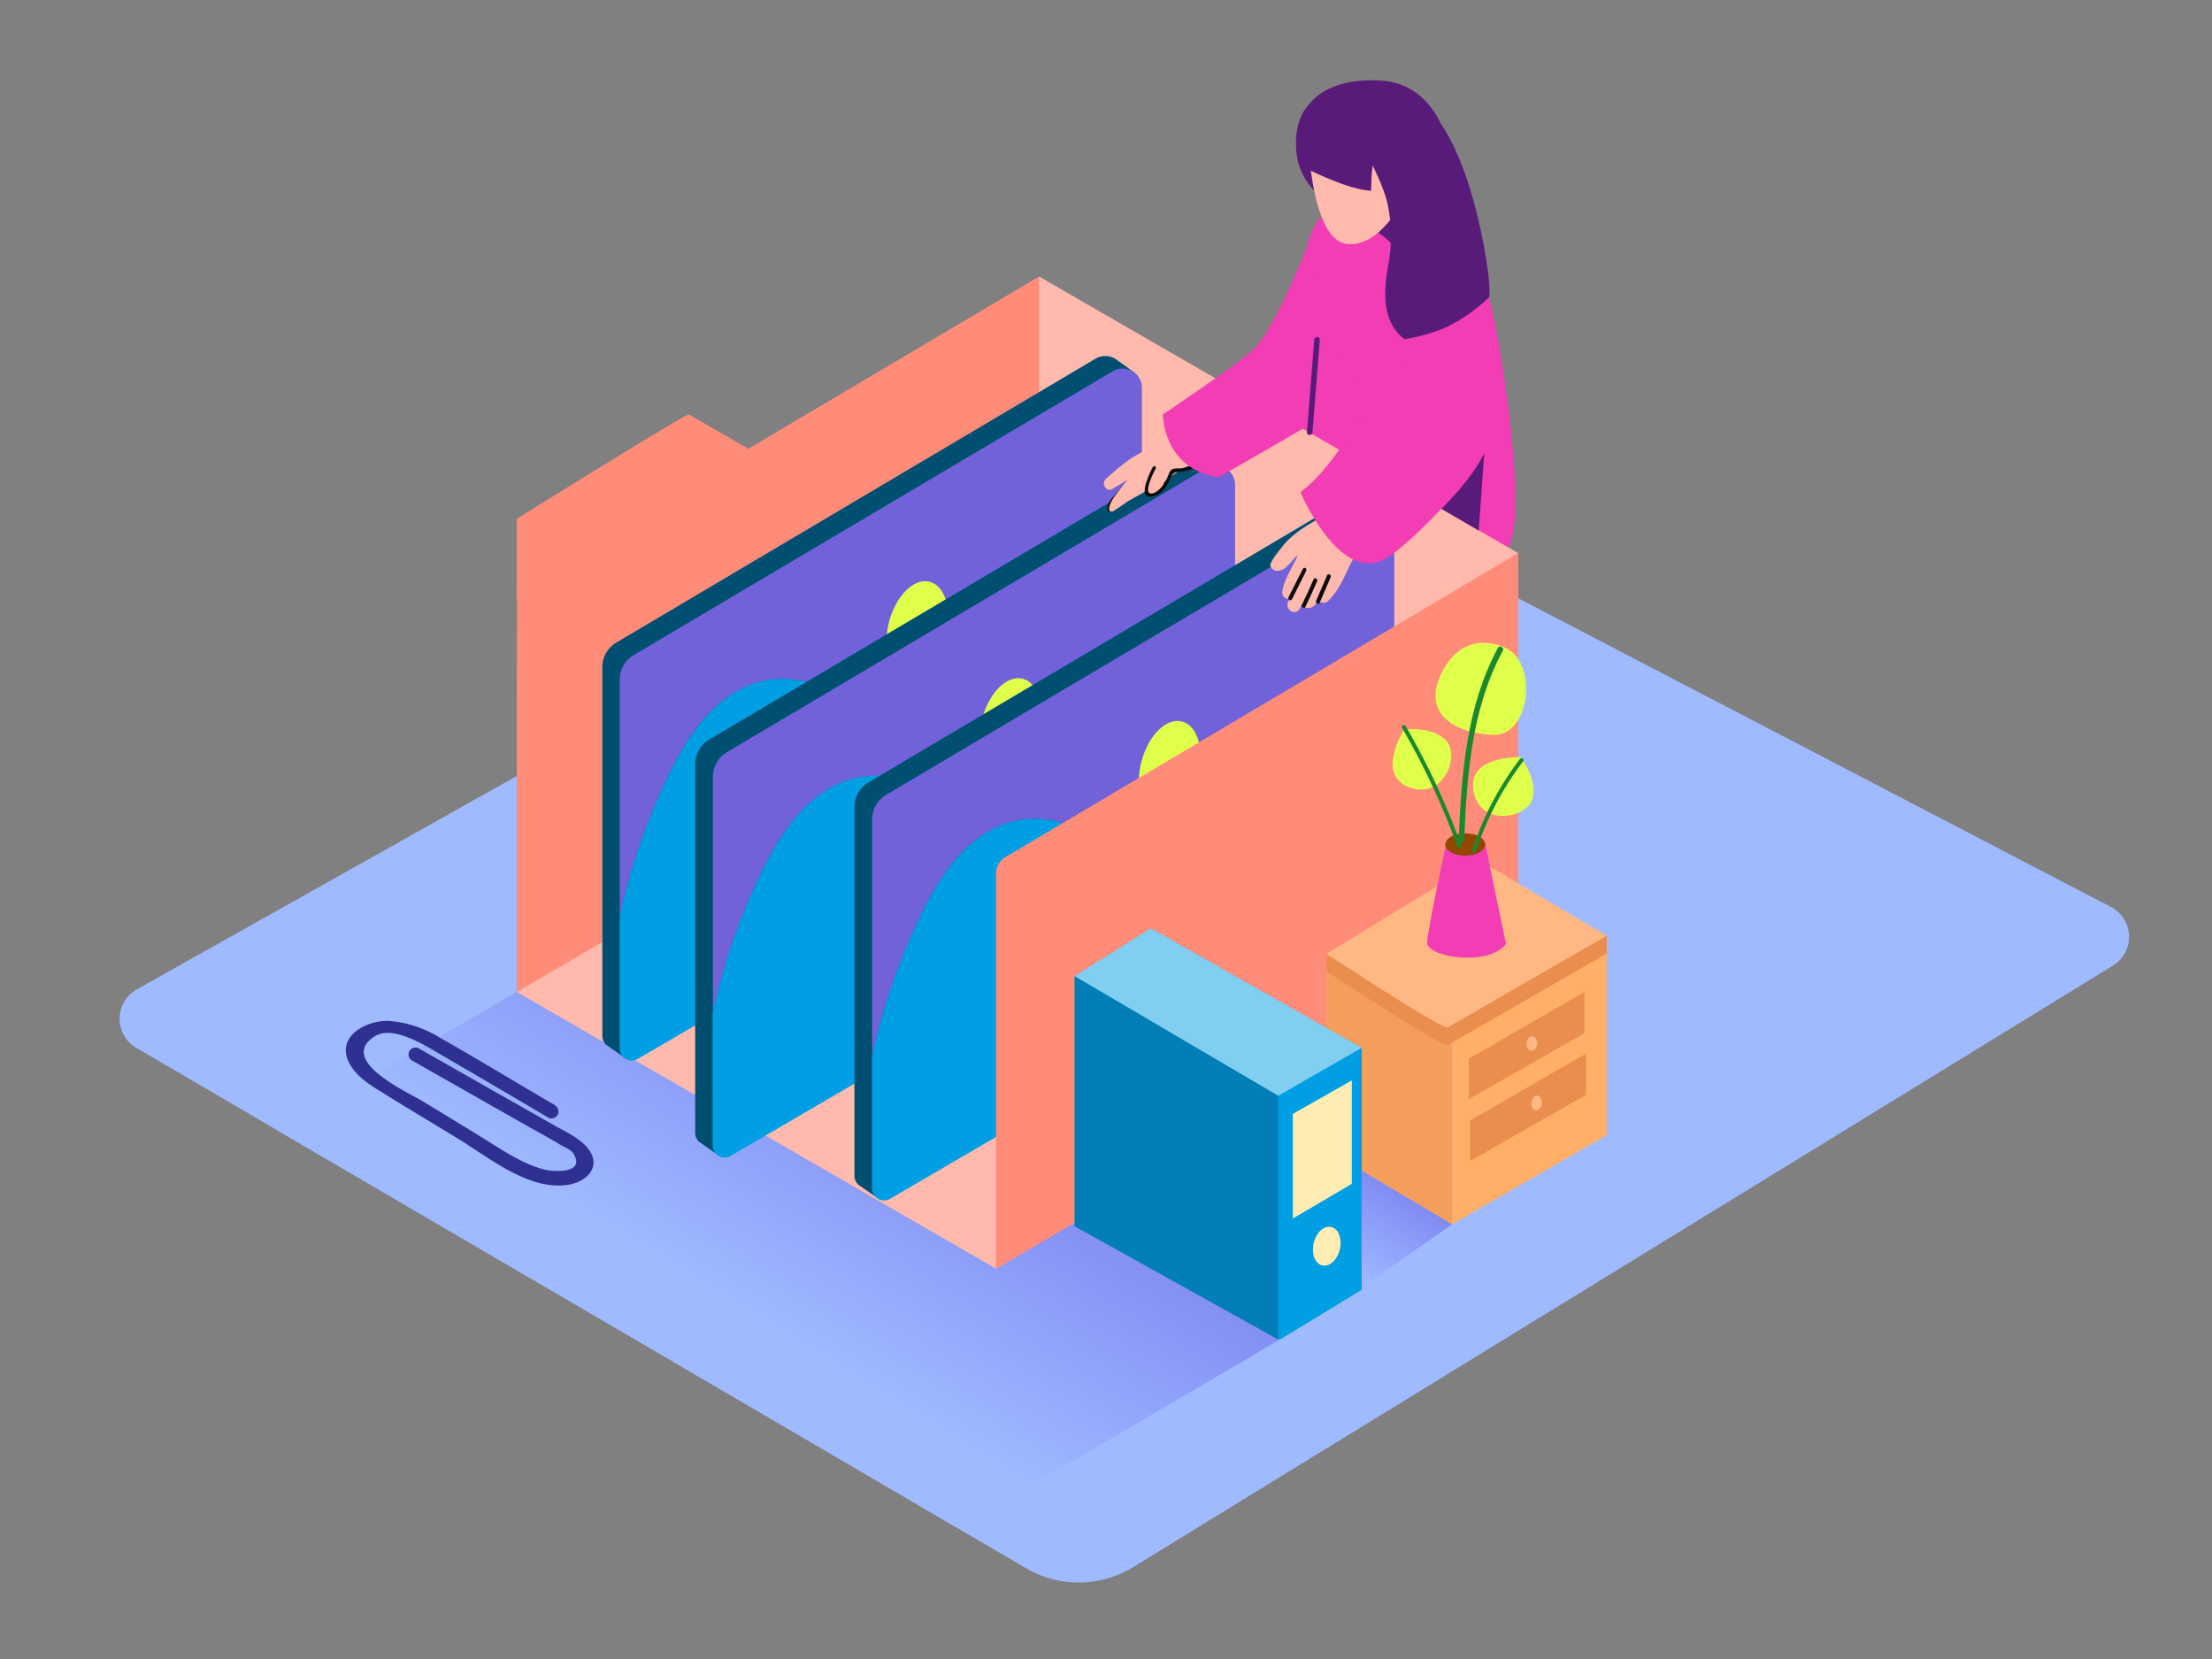 <svg id="Layer_1" data-name="Layer 1" xmlns="http://www.w3.org/2000/svg" xmlns:xlink="http://www.w3.org/1999/xlink" viewBox="0 0 400 300"><rect x="0" y="0" width="400" height="300" fill="#808080" stroke="none"/><defs><linearGradient id="linear-gradient" x1="166.46" y1="181.88" x2="133" y2="236.04" gradientUnits="userSpaceOnUse"><stop offset="0" stop-color="#7a7ff1"/><stop offset="1" stop-color="#9fbaff"/></linearGradient><linearGradient id="linear-gradient-2" x1="249.01" y1="207.9" x2="237.43" y2="226.64" xlink:href="#linear-gradient"/></defs><title>16_Files And Folder_isometric</title><path d="M24.65,189.49,185.58,283.6a18.79,18.79,0,0,0,19.32-.21l177.2-108.78a6.1,6.1,0,0,0-.37-10.6L213.22,76.24a6.1,6.1,0,0,0-5.8.09L24.74,178.91A6.1,6.1,0,0,0,24.65,189.49Z" fill="#9fbaff"/><path d="M117.72,165.25l-67.49,39.2s103.91,60.59,123,71.92l58.23-34.15" fill="url(#linear-gradient)"/><path d="M236.05,71.38s-4.57-30.55,5.39-33.9S265.55,42,268.57,51.34s8.1,44.83,3.74,48.06-35-1.87-37.15-10.38" fill="#f23db4"/><polygon points="180.08 229.4 93.45 179.38 187.9 50 274.53 100.02 180.08 229.4" fill="#ffb9ad"/><polygon points="93.49 105.94 93.45 125.31 93.45 179.38 187.9 124.22 187.9 50 93.49 105.94" fill="#ff8c79"/><path d="M135.32,81.15l-10.77-6.22c-.41-.24-31.1,18.89-31.1,18.89v14.51" fill="#ff8c79"/><path d="M252.67,45.41c1.12-.44,2.26-.82,3.33-1.16,2.83-.91,5.74-1.54,8.61-2.27-.53-12.7-8.28-27-21.79-25.79a9.55,9.55,0,0,0-5.4,2c-2.41,2-3.32,5.3-3,9.15a11.34,11.34,0,0,0,5.34,8.77C247.62,41.13,251,42.62,252.67,45.41Z" fill="#581b7a"/><path d="M236.53,25.08s.56,18,6.81,19S254,35.65,254,35.65s3.39-8.25,0-10.57S241.45,18.95,236.53,25.08Z" fill="#ffb9ad"/><path d="M251,48.15c-.8,4.51-1.12,10.19,3,13.18a32.61,32.61,0,0,0,7.82-2.28,31.42,31.42,0,0,0,7.48-5.33,17.74,17.74,0,0,0,0-2.42c-.3-5-6.56-47.2-25.64-30.78l3.09,6.4c1.49,3.1,3.24,6.3,4.11,9.71A28,28,0,0,1,251,48.15Z" fill="#581b7a"/><path d="M236.53,19.35c-.06-.18,2.72-5.3,12.93-4.8,11.65.58,12.93,14.21,12.93,14.21" fill="#581b7a"/><path d="M235.86,23c-.19.39-.69,6,.67,7.62,0,0,7.3,3.72,11.42,3.88,0,0,0-4.75.55-5.23s-.3-8.82-5.69-9.93" fill="#581b7a"/><path d="M100.38,199.86c-6.89-4-13.73-8.2-20.69-12.13a20.69,20.69,0,0,0-9.37-3.12c-4.24-.13-9.71,2.91-7.11,7.73,1.29,2.39,3.91,4,6.14,5.35,4.52,2.83,9.13,5.54,13.67,8.34,5.45,3.35,12.47,9.12,19.35,8.27,4-.49,6.71-3.64,3.63-7-1.6-1.74-4.09-2.83-6.13-4l-24.12-13.7a1.25,1.25,0,0,0-1.26,2.16l20.26,11.51c2.17,1.23,4.4,2.41,6.53,3.71.67.41,1.93.89,2.35,1.54,2.34,3.62-3.1,3.44-5.07,3-3.8-.93-7.25-3.25-10.53-5.29-3.93-2.44-7.88-4.83-11.83-7.23-2.43-1.48-15.27-7.23-8.44-11.6,3.1-2,8.59,1.33,11.43,3q10,5.81,19.92,11.68a1.25,1.25,0,0,0,1.26-2.16Z" fill="#2e3192"/><path d="M260.62,92s5.31-4.94,7.78-10.06l-1,14Z" fill="#581b7a"/><path d="M205.28,67.48,202,65.12h0a3.47,3.47,0,0,0-3.91-.24l-86.61,51.31a5.19,5.19,0,0,0-2.55,4.46l0,16.42v50.28a2.13,2.13,0,0,0,.78,1.65h0l.29.2,0,0,3.37,2.34,1.51-2.92-1.16-.34L203.31,136V67.88h0Z" fill="#009ee2"/><path d="M205.28,67.48,202,65.12h0a3.47,3.47,0,0,0-3.91-.24l-86.61,51.31a5.19,5.19,0,0,0-2.55,4.46l0,16.42v50.28a2.13,2.13,0,0,0,.78,1.65h0l.29.2,0,0,3.37,2.34,1.51-2.92-1.16-.34L203.31,136V67.88h0Z" opacity="0.5"/><path d="M134.31,124.45c6.76-3.31,15.75-1.59,20.08,4.79,1.85,2.73,2.89,6.23,5.71,7.94a8.29,8.29,0,0,0,7.56.11c7.26-3.26,9.73-11.46,12.48-18.21,3.09-7.59,7.25-16.87,14.71-21a101.38,101.38,0,0,1,11.65-4.56V70.13a3.49,3.49,0,0,0-5.27-3l-86.61,51.31a5.19,5.19,0,0,0-2.55,4.46l0,16.42V165.7a113.76,113.76,0,0,1,8.14-24.08C123.24,135,127.52,127.77,134.31,124.45Z" fill="#7162d9"/><path d="M206.51,138.23V93.49a101.38,101.38,0,0,0-11.65,4.56c-7.47,4.15-11.63,13.43-14.71,21-2.75,6.76-5.22,14.95-12.48,18.21a8.29,8.29,0,0,1-7.56-.11c-2.82-1.7-3.86-5.21-5.71-7.94-4.32-6.38-13.32-8.1-20.08-4.79S123.24,135,120.2,141.62a113.76,113.76,0,0,0-8.14,24.08v23.9a2.18,2.18,0,0,0,3.27,1.88Z" fill="#009ee2"/><ellipse cx="165.89" cy="113.79" rx="8.88" ry="5.29" transform="translate(14.19 245.91) rotate(-75.5)" fill="#e0ff4b"/><path d="M214.88,82.41l-86.61,51.31a5.19,5.19,0,0,0-2.55,4.46l0,16.42v50.28a2.13,2.13,0,0,0,.78,1.65h0l.29.2,0,0,3.37,2.34,1.51-2.92-1.16-.34,89.63-52.35V85.41A3.49,3.49,0,0,0,214.88,82.41Z" fill="#009ee2"/><polyline points="218.79 82.65 222.12 85.01 218.08 85.81" fill="#006da8"/><path d="M214.88,82.41l-86.61,51.31a5.19,5.19,0,0,0-2.55,4.46l0,16.42v50.28a2.13,2.13,0,0,0,.78,1.65h0l.29.2,0,0,3.37,2.34,1.51-2.92-1.16-.34,89.63-52.35V85.41A3.49,3.49,0,0,0,214.88,82.41Z" opacity="0.5"/><path d="M151.15,142c6.76-3.31,15.75-1.59,20.08,4.79,1.85,2.73,2.89,6.23,5.71,7.94a8.29,8.29,0,0,0,7.56.11c7.26-3.26,9.73-11.46,12.48-18.21,3.09-7.59,7.25-16.87,14.71-21A101.38,101.38,0,0,1,223.34,111V87.67a3.49,3.49,0,0,0-5.27-3L131.47,136a5.19,5.19,0,0,0-2.55,4.46l0,16.42v26.38A113.76,113.76,0,0,1,137,159.16C140.08,152.54,144.36,145.31,151.15,142Z" fill="#7162d9"/><path d="M223.34,155.76V111a101.38,101.38,0,0,0-11.65,4.56c-7.47,4.15-11.63,13.43-14.71,21-2.75,6.76-5.22,14.95-12.48,18.21a8.29,8.29,0,0,1-7.56-.11c-2.82-1.7-3.86-5.21-5.71-7.94-4.32-6.38-13.32-8.1-20.08-4.79S140.08,152.54,137,159.16a113.76,113.76,0,0,0-8.14,24.08v23.9a2.18,2.18,0,0,0,3.27,1.88Z" fill="#009ee2"/><ellipse cx="182.72" cy="131.33" rx="8.88" ry="5.29" transform="translate(9.83 275.35) rotate(-75.5)" fill="#e0ff4b"/><path d="M243.68,90.16l-86.61,51.31a5.19,5.19,0,0,0-2.55,4.46l0,16.42v50.28a2.13,2.13,0,0,0,.78,1.65h0l.29.2,0,0,3.37,2.34,1.51-2.92-1.16-.34,89.63-52.35V93.16A3.49,3.49,0,0,0,243.68,90.16Z" fill="#009ee2"/><polyline points="247.58 90.39 250.91 92.76 246.88 93.55" fill="#006da8"/><path d="M243.68,90.16l-86.61,51.31a5.19,5.19,0,0,0-2.55,4.46l0,16.42v50.28a2.13,2.13,0,0,0,.78,1.65h0l.29.2,0,0,3.37,2.34,1.51-2.92-1.16-.34,89.63-52.35V93.16A3.49,3.49,0,0,0,243.68,90.16Z" opacity="0.5"/><path d="M179.94,149.73c6.76-3.31,15.75-1.59,20.08,4.79,1.85,2.73,2.89,6.23,5.71,7.94a8.29,8.29,0,0,0,7.56.11c7.26-3.26,9.73-11.46,12.48-18.21,3.09-7.59,7.25-16.87,14.71-21a101.38,101.38,0,0,1,11.65-4.56V95.41a3.49,3.49,0,0,0-5.27-3l-86.61,51.31a5.19,5.19,0,0,0-2.55,4.46l0,16.42V191a113.76,113.76,0,0,1,8.14-24.08C168.87,160.28,173.15,153.05,179.94,149.73Z" fill="#7162d9"/><path d="M252.14,163.5V118.77a101.38,101.38,0,0,0-11.65,4.56c-7.47,4.15-11.63,13.43-14.71,21-2.75,6.76-5.22,14.95-12.48,18.21a8.29,8.29,0,0,1-7.56-.11c-2.82-1.7-3.86-5.21-5.71-7.94-4.32-6.38-13.32-8.1-20.08-4.79s-11.07,10.55-14.11,17.17A113.76,113.76,0,0,0,157.69,191v23.9a2.18,2.18,0,0,0,3.27,1.88Z" fill="#009ee2"/><ellipse cx="211.52" cy="139.07" rx="8.88" ry="5.29" transform="translate(23.92 309.03) rotate(-75.5)" fill="#e0ff4b"/><polygon points="262.61 221.38 241.66 236.02 220.28 218.91 236.79 205.02 262.61 221.38" fill="url(#linear-gradient-2)"/><path d="M181.78,155a3.41,3.41,0,0,0-1.67,2.93l0,17.43v54.07l94.45-55.17V100Z" fill="#ff8c79"/><polyline points="290.53 169.2 290.53 205.26 262.61 221.38 239.86 207.86 239.86 174.36" fill="#ffaf68"/><polygon points="262.61 221.38 262.61 185.81 239.86 175.73 239.86 207.86 262.61 221.38" fill="#f49e5d"/><polyline points="239.86 172.48 239.86 175.73 242.02 176.39 243.46 174.19" fill="#ea8e50"/><path d="M267.54,158.82l23,13.62L261.78,189c-.85.49-21.92-13.32-21.92-13.32Z" fill="#ea8e50"/><polyline points="290.53 172.45 290.53 169.2 286.4 167.15 286.9 172.91" fill="#ea8e50"/><path d="M267.54,155.58l23,13.62-28.76,16.6c-.85.49-21.92-13.32-21.92-13.32Z" fill="#ffb883"/><polygon points="286.52 179.37 286.52 186.84 265.6 198.77 265.6 191.45 286.52 179.37" fill="#ea8e50"/><polygon points="286.8 190.52 286.8 197.99 265.88 209.92 265.88 202.6 286.8 190.52" fill="#ea8e50"/><ellipse cx="277" cy="188.7" rx="1.33" ry="0.94" transform="translate(62.85 446.52) rotate(-84.55)" fill="#ffb883"/><ellipse cx="277.86" cy="199.45" rx="1.33" ry="0.94" transform="translate(52.92 457.12) rotate(-84.55)" fill="#ffb883"/><polyline points="246.24 189.48 208.1 167.87 194.32 176.52 211.56 193.91 233.68 203.94" fill="#009ee2"/><polyline points="246.24 189.48 208.1 167.87 194.32 176.52 211.56 193.91 233.68 203.94" fill="#fff" opacity="0.5"/><polygon points="231.14 198.15 194.32 176.52 194.32 182 194.32 184.72 194.32 221.74 231.14 242.23 231.14 242.05 231.46 242.23 246.24 233.23 246.24 197.22 246.24 189.48 231.14 198.15" fill="#009ee2"/><polygon points="233.78 201.43 233.78 220.35 244.45 214.08 244.45 195.37 233.78 201.43" fill="#ffecb3"/><polygon points="231.14 198.15 231.14 242.23 194.32 221.74 194.32 176.52 231.14 198.15" opacity="0.2"/><ellipse cx="239.92" cy="225.36" rx="3.57" ry="2.43" transform="translate(-34.05 407.81) rotate(-76.87)" fill="#ffecb3"/><path d="M261.54,152.5s-3.75,17.21-3.46,18.2c.73,2.53,11.17,4,14.25,0l-3.79-18.2Z" fill="#f23db4"/><ellipse cx="264.96" cy="152.72" rx="3.61" ry="2.03" fill="#934600"/><path d="M272.22,117.15s-7-3.74-11.25,4,2,11.46,8.95,11.74S278.1,119.76,272.22,117.15Z" fill="#e0ff4b"/><path d="M270.88,117.15c-5.73,10.61-6.61,22.85-7.1,34.67,0,.62.94.62,1,0,.48-11.64,1.32-23.73,7-34.18C272,117.09,271.17,116.6,270.88,117.15Z" fill="#1a892d"/><path d="M275,136.93s-9.68-.39-8.56,6.06,9.37,5.15,10.59,1.67S275,136.93,275,136.93Z" fill="#e0ff4b"/><path d="M274.84,137.26a56.34,56.34,0,0,0-8.62,16.41.36.36,0,0,0,.69.21,55.72,55.72,0,0,1,8.54-16.24C275.73,137.28,275.12,136.89,274.84,137.26Z" fill="#1a892d"/><path d="M253.9,131.93s-5.2,8.17.94,10.44,9.16-5.52,6.77-8.32S253.9,131.93,253.9,131.93Z" fill="#e0ff4b"/><path d="M264.26,152.93a132.13,132.13,0,0,0-10.08-21.64.36.36,0,0,0-.63.36,131.05,131.05,0,0,1,10,21.46C263.71,153.54,264.41,153.37,264.26,152.93Z" fill="#1a892d"/><path d="M246.85,93a1.2,1.2,0,0,0-1.72.72c-.11.37-.24.74-.37,1.11a1.23,1.23,0,0,0-.63.68c-.15.38-.3.75-.46,1.12l-.1-.17c.46-1.07-.93-2.24-1.84-1.46a1.51,1.51,0,0,0-.36-.09q.87-.57,1.72-1.17c1.26-.9.05-3-1.22-2.09-3.32,2.36-7.4,3.86-10,7.21-.38.49-2.39,2.9-2.14,3.51a1.38,1.38,0,0,0,1,.83c1.75.24,2.59-1.69,3.93-2.81-.88,2.27-2.49,4.19-2.79,6.72a1.16,1.16,0,0,0,1.33,1.18l-.26.55c-.68,1.4,1.41,2.62,2.09,1.22l.42-.88a1.28,1.28,0,0,0,2,.48,12.86,12.86,0,0,0,1.05-1,1.16,1.16,0,0,0,1.67,0c2.26-2.19,3.2-5.19,4.67-7.88a29.93,29.93,0,0,0,3.82-6.18C249.29,93.27,247.64,92.15,246.85,93Z" fill="#ffb9ad"/><path d="M235.61,102.86,233,108c-.21.42.42.78.63.37l2.56-5.12C236.44,102.81,235.81,102.44,235.61,102.86Z" fill="#0d0d0d"/><path d="M237.55,104.74q-1,2.33-2.12,4.61c-.2.42.42.79.63.37q1.11-2.28,2.12-4.61C238.35,104.69,237.73,104.32,237.55,104.74Z" fill="#0d0d0d"/><path d="M240,104l-2,4.64c-.18.42.44.79.63.37l2-4.64C240.83,104,240.21,103.61,240,104Z" fill="#0d0d0d"/><path d="M251.85,64.59S243.21,83.13,235.16,89c0,0,6.88,16.34,15.11,12.21,3-1.48,17.14-14.32,20.6-24.43" fill="#f23db4"/><path d="M205.22,85.73a31.38,31.38,0,0,0-3.33,3.42c-.74.89-1.81,1.89-1.61,3.13.06.37.63.22.57-.16-.19-1.15,1.52-2.66,2.24-3.46a31.78,31.78,0,0,1,2.55-2.51C205.92,85.9,205.5,85.48,205.22,85.73Z" fill="#0d0d0d"/><path d="M204.24,90.46c-.05,0,0,0,.06,0l-.05,0Z" fill="#ffb9ad"/><path d="M222,76.33a1.23,1.23,0,0,0-1-1.14l.54-.34a1.18,1.18,0,0,0,.38-1.54c-5.68,3.37-11.68,6.21-17.37,9.56a45.29,45.29,0,0,0-4.6,3.77c-.86.81.11,2.44,1.21,1.78q1.39-.83,2.76-1.69c-.77.94-1.52,1.89-2.25,2.86-.6.8-1.9,3.08-.46,2.91.55-.28,2.15-1.47,3-2h0l.3-.19-.25.17c.21-.11,1-.6,1-.57.66-.36,1.31-.74,2-1.12a.25.25,0,0,0,.2.2l.17,0a.29.29,0,0,0,.28.37,3.17,3.17,0,0,0,1-.26,2.55,2.55,0,0,0,1-.71.31.31,0,0,0,.05-.08,3,3,0,0,0,.42-.64.29.29,0,0,0,0-.26l.18-.25c.25-.25.47-.51.71-.77l3.05-1.88.41-.17,2.31-.77a.3.3,0,0,0-.16-.57l-.19.06,0,0,.62-.39,1-.76A30.5,30.5,0,0,0,223,77.94C223.69,77.15,222.86,76.29,222,76.33Z" fill="#ffb9ad"/><path d="M217.91,82.85a9.4,9.4,0,0,1-4.17,1.82c-.5.08-1.45-.05-1.9.26a1.65,1.65,0,0,0-.5.83,10.21,10.21,0,0,1-1,1.93c-.42.6-1.47,1.72-2.33,1.53-1.2-.27.66-3.93,1-4.51a.3.3,0,0,0-.51-.3,12.86,12.86,0,0,0-1.1,2.52,4.8,4.8,0,0,0-.39,2.23c.3,1.24,2.14.45,2.77,0a5.19,5.19,0,0,0,1.41-1.7c.21-.39.35-.81.56-1.2a1.46,1.46,0,0,1,.43-.6c.35-.32.53-.27,1-.31a9.81,9.81,0,0,0,5.05-2C218.51,83.13,218.21,82.62,217.91,82.85Z" fill="#0d0d0d"/><path d="M236.15,45.13S230.31,60,226.45,63.37,210.3,74.93,210.3,74.93s-.11,9.76,10,11.4c0,0,20.68-11.7,25.25-15" fill="#f23db4"/><path d="M237.66,61.43l-1.32,16.75c-.05.64.95.64,1,0l1.32-16.75C238.71,60.79,237.71,60.79,237.66,61.43Z" fill="#581b7a"/></svg>